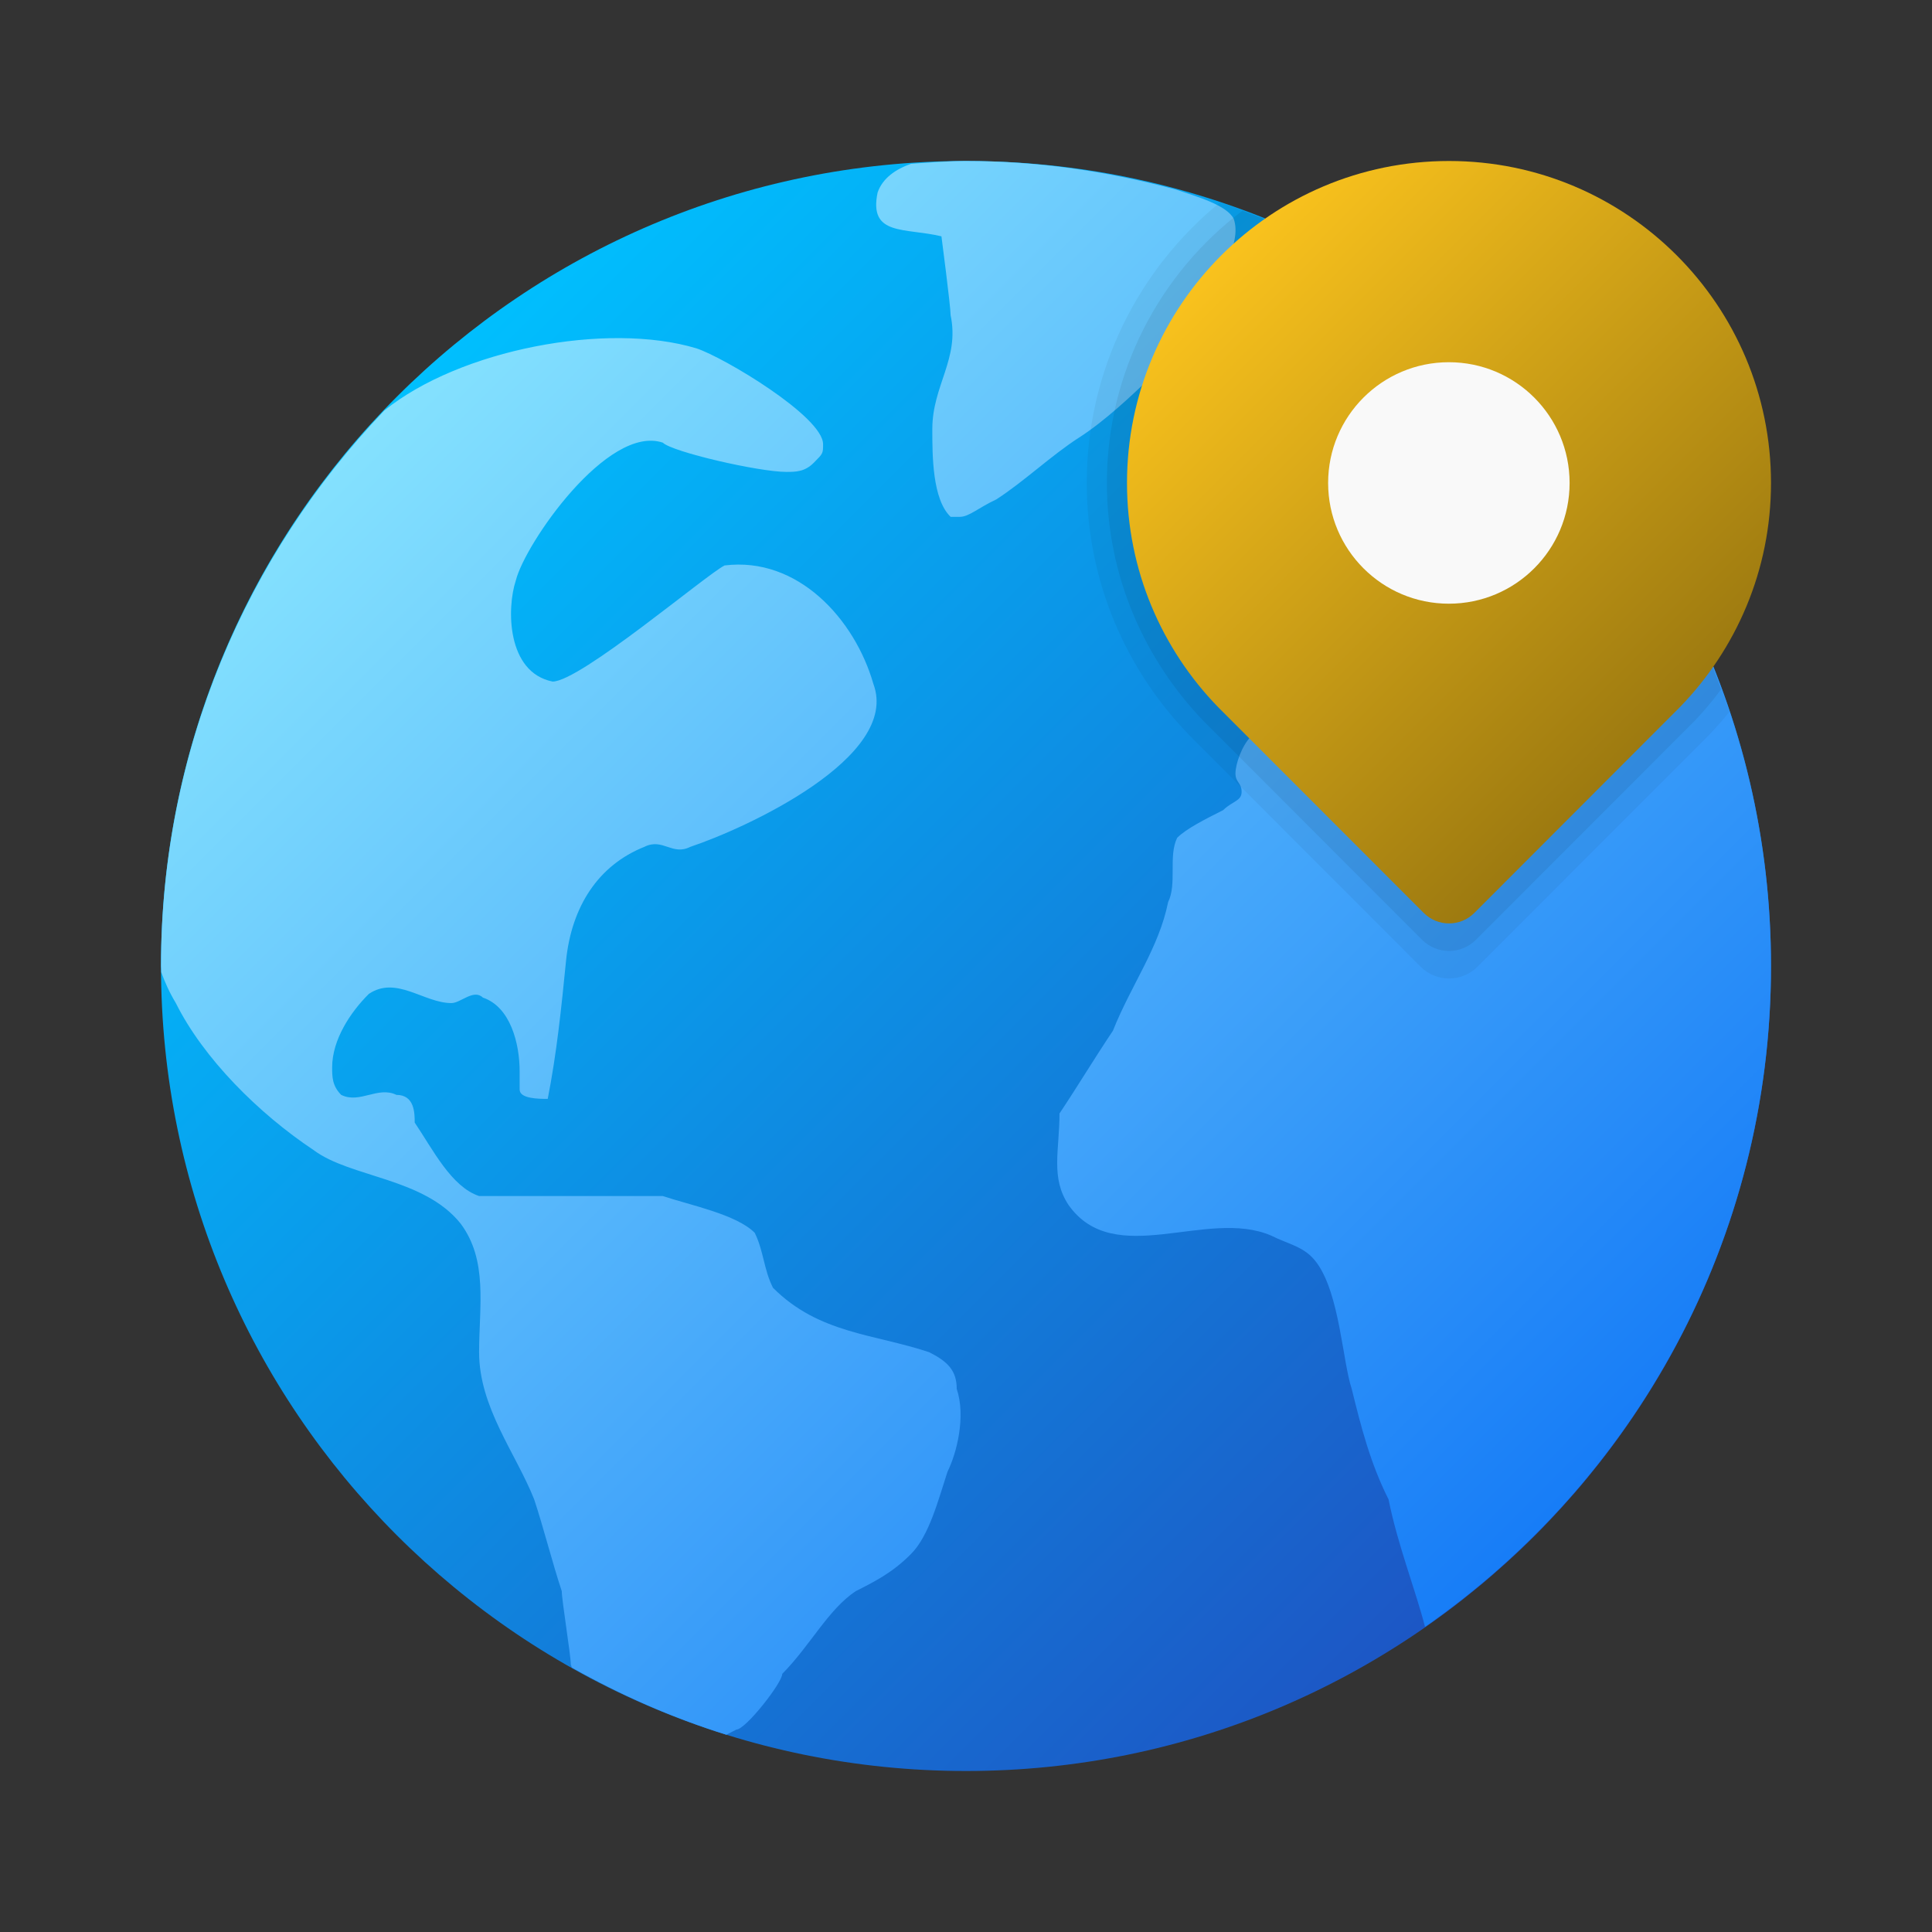 <svg xmlns="http://www.w3.org/2000/svg" x="0px" y="0px"
width="48" height="48"
viewBox="0 0 172 172"
style=" fill:#000000;"><rect x="0" y="0" width="172" height="172" fill="#333333" stroke="none"/><defs><linearGradient x1="35.325" y1="35.325" x2="137.553" y2="137.553" gradientUnits="userSpaceOnUse" id="color-1_Q82WjgdMEzoU_gr1"><stop offset="0" stop-color="#00bffe"></stop><stop offset="1" stop-color="#1d55c4"></stop></linearGradient><linearGradient x1="36.564" y1="34.69" x2="138.403" y2="136.529" gradientUnits="userSpaceOnUse" id="color-2_Q82WjgdMEzoU_gr2"><stop offset="0" stop-color="#84e1fe"></stop><stop offset="1" stop-color="#167cf7"></stop></linearGradient><linearGradient x1="108.733" y1="22.729" x2="149.267" y2="63.26" gradientUnits="userSpaceOnUse" id="color-3_Q82WjgdMEzoU_gr3"><stop offset="0" stop-color="#f9c21d"></stop><stop offset="1" stop-color="#9d7a10"></stop></linearGradient><radialGradient cx="129" cy="43" r="12.542" gradientUnits="userSpaceOnUse" id="color-4_Q82WjgdMEzoU_gr4"><stop offset="0.177" stop-color="#000000"></stop><stop offset="1" stop-color="#000000" stop-opacity="0"></stop></radialGradient></defs><g fill="none" fill-rule="nonzero" stroke="none" stroke-width="1" stroke-linecap="butt" stroke-linejoin="miter" stroke-miterlimit="10" stroke-dasharray="" stroke-dashoffset="0" font-family="none" font-weight="none" font-size="none" text-anchor="none" style="mix-blend-mode: normal"><path d="M0,172v-172h172v172z" fill="none"></path><g><path d="M157.667,86c0,39.578 -32.089,71.667 -71.667,71.667c-39.578,0 -71.667,-32.089 -71.667,-71.667c0,-39.578 32.089,-71.667 71.667,-71.667c39.578,0 71.667,32.089 71.667,71.667z" fill="url(#color-1_Q82WjgdMEzoU_gr1)"></path><path d="M85.176,123.654c0.824,2.447 0,5.719 -0.821,7.364c-0.806,2.451 -1.627,5.723 -3.272,7.349c-1.627,1.645 -3.272,2.469 -4.898,3.286c-2.451,1.627 -4.092,4.898 -6.543,7.364c0,0.806 -3.272,4.966 -4.092,4.966c-0.305,0.161 -0.595,0.308 -0.889,0.455c-4.83,-1.505 -9.417,-3.54 -13.749,-5.981c-0.029,-0.086 -0.061,-0.168 -0.093,-0.258c0,-0.821 -0.806,-5.733 -0.806,-6.543c-0.821,-2.462 -1.645,-5.733 -2.462,-8.184c-1.627,-4.092 -4.898,-8.184 -4.898,-13.083c0,-4.096 0.806,-8.17 -1.645,-11.456c-3.272,-4.092 -9.815,-4.092 -13.086,-6.543c-4.916,-3.272 -9.815,-8.17 -12.266,-13.086c-0.584,-0.968 -0.978,-1.867 -1.301,-2.752c0.004,-0.19 -0.021,-0.365 -0.021,-0.552c0,-19.192 7.59,-36.586 19.88,-49.45c6.722,-5.436 19.834,-7.937 27.792,-5.536c2.451,0.806 11.27,6.081 11.27,8.532c0,0.821 0,0.821 -0.821,1.645c-0.806,0.821 -1.63,0.821 -2.451,0.821c-2.451,0 -10.173,-1.781 -10.997,-2.605c-4.916,-1.641 -12.266,8.994 -13.083,12.266c-0.821,2.462 -0.821,8.184 3.272,9.005c2.451,0 13.667,-9.517 15.312,-10.338c6.543,-0.806 11.599,4.802 13.244,10.539c2.451,6.543 -11.377,12.868 -16.293,14.512c-1.627,0.821 -2.447,-0.821 -4.092,0c-4.078,1.627 -6.489,5.282 -6.977,10.173c-0.412,4.139 -0.821,8.174 -1.627,12.266c-0.821,0 -2.501,-0.011 -2.501,-0.831v-1.627c0,-2.469 -0.821,-5.737 -3.272,-6.558c-0.821,-0.803 -1.978,0.487 -2.799,0.487c-2.451,0 -4.898,-2.462 -7.349,-0.821c-1.645,1.627 -3.272,4.092 -3.272,6.543c0,0.824 0,1.645 0.806,2.451c1.645,0.821 3.272,-0.806 4.916,0c1.627,0 1.627,1.645 1.627,2.462c1.645,2.451 3.272,5.723 5.733,6.543h16.354c2.451,0.821 6.543,1.627 8.184,3.272c0.803,1.627 0.803,3.272 1.627,4.898c4.092,4.092 8.991,4.092 13.903,5.733c1.634,0.821 2.458,1.627 2.455,3.272zM130.878,30.172c-0.362,0.107 -0.724,0.204 -1.079,0.358c-2.451,0.821 -8.847,12.631 -10.485,15.079c-0.821,0.821 -1.627,2.451 -0.821,3.272c0,0.821 0.821,0.821 1.645,0.821c1.627,0.821 1.849,1.161 3.49,1.967c0.821,0 1.627,0.821 0.821,1.645c0,0 0,0.821 -0.821,0.821c-4.092,4.092 -8.184,7.364 -12.266,11.442c-0.824,0.828 -1.372,2.473 -1.372,3.275c0,0.821 0.548,0.821 0.548,1.645c0,0.824 -0.821,0.821 -1.645,1.627c-1.627,0.821 -3.272,1.645 -4.092,2.462c-0.806,1.627 0,4.092 -0.806,5.723c-0.824,4.092 -3.286,7.364 -4.916,11.456c-1.645,2.451 -3.11,4.898 -4.755,7.364c0,3.272 -0.821,5.723 0.821,8.17c4.092,5.733 12.284,0.247 18.006,2.695c1.627,0.821 3.028,0.971 4.092,2.451c2.032,2.82 2.279,8.761 3.103,11.227c0.806,3.272 1.627,6.543 3.272,9.815c0.813,4.056 2.419,8.109 3.247,11.348c18.605,-12.95 30.802,-34.454 30.802,-58.831c0,-22.579 -10.467,-42.692 -26.789,-55.828zM102.512,33.529c2.437,-1.566 4.067,-4.687 4.884,-7.027c0.799,-1.569 3.25,-4.687 2.437,-7.027c-0.634,-1.218 -3.214,-1.949 -5.099,-2.584c-5.984,-1.616 -12.241,-2.558 -18.734,-2.558c-1.648,0 -3.264,0.136 -4.884,0.247c-1.365,0.473 -2.541,1.276 -2.985,2.558c-0.817,3.902 2.437,3.118 5.683,3.902c0,0 0.817,6.242 0.817,7.027c0.817,3.902 -1.63,6.242 -1.63,10.134c0,2.351 0,6.253 1.63,7.812h0.817c0.817,0 1.616,-0.785 3.25,-1.552c2.437,-1.569 4.884,-3.902 7.317,-5.472c2.433,-1.555 4.866,-3.906 6.497,-5.461z" fill="url(#color-2_Q82WjgdMEzoU_gr2)"></path><path d="M153.962,63.375c-7.113,-21.367 -23.99,-38.238 -45.361,-45.347c-7.231,5.916 -11.85,14.903 -11.85,24.972c0,8.736 3.49,16.652 9.134,22.46c0.032,0.032 20.583,20.601 20.583,20.601c1.401,1.401 3.669,1.401 5.067,0c0,0 20.55,-20.568 20.583,-20.601c0.649,-0.666 1.258,-1.369 1.845,-2.086z" fill="#000000" opacity="0.05"></path><path d="M153.227,61.368c-7.195,-19.755 -22.862,-35.418 -42.62,-42.606c-7.324,5.547 -12.065,14.337 -12.065,24.238c0,8.252 3.325,15.699 8.625,21.213c0.029,0.032 19.44,19.457 19.44,19.457c1.322,1.322 3.465,1.322 4.787,0c0,0 19.411,-19.425 19.44,-19.457c0.86,-0.896 1.655,-1.849 2.394,-2.845z" fill="#000000" opacity="0.07"></path><path d="M149.547,62.963c5.017,-5.16 8.12,-12.194 8.12,-19.963c0,-15.831 -12.835,-28.667 -28.667,-28.667c-15.831,0 -28.667,12.835 -28.667,28.667c0,7.769 3.103,14.803 8.12,19.963c0.029,0.029 18.297,18.314 18.297,18.314c1.243,1.243 3.261,1.243 4.504,0c0,0 18.264,-18.282 18.293,-18.314z" fill="url(#color-3_Q82WjgdMEzoU_gr3)"></path><circle cx="36" cy="12" transform="scale(3.583,3.583)" r="3.5" fill="url(#color-4_Q82WjgdMEzoU_gr4)"></circle><circle cx="36" cy="12" transform="scale(3.583,3.583)" r="3" fill="#f9f9f9"></circle></g></g></svg>